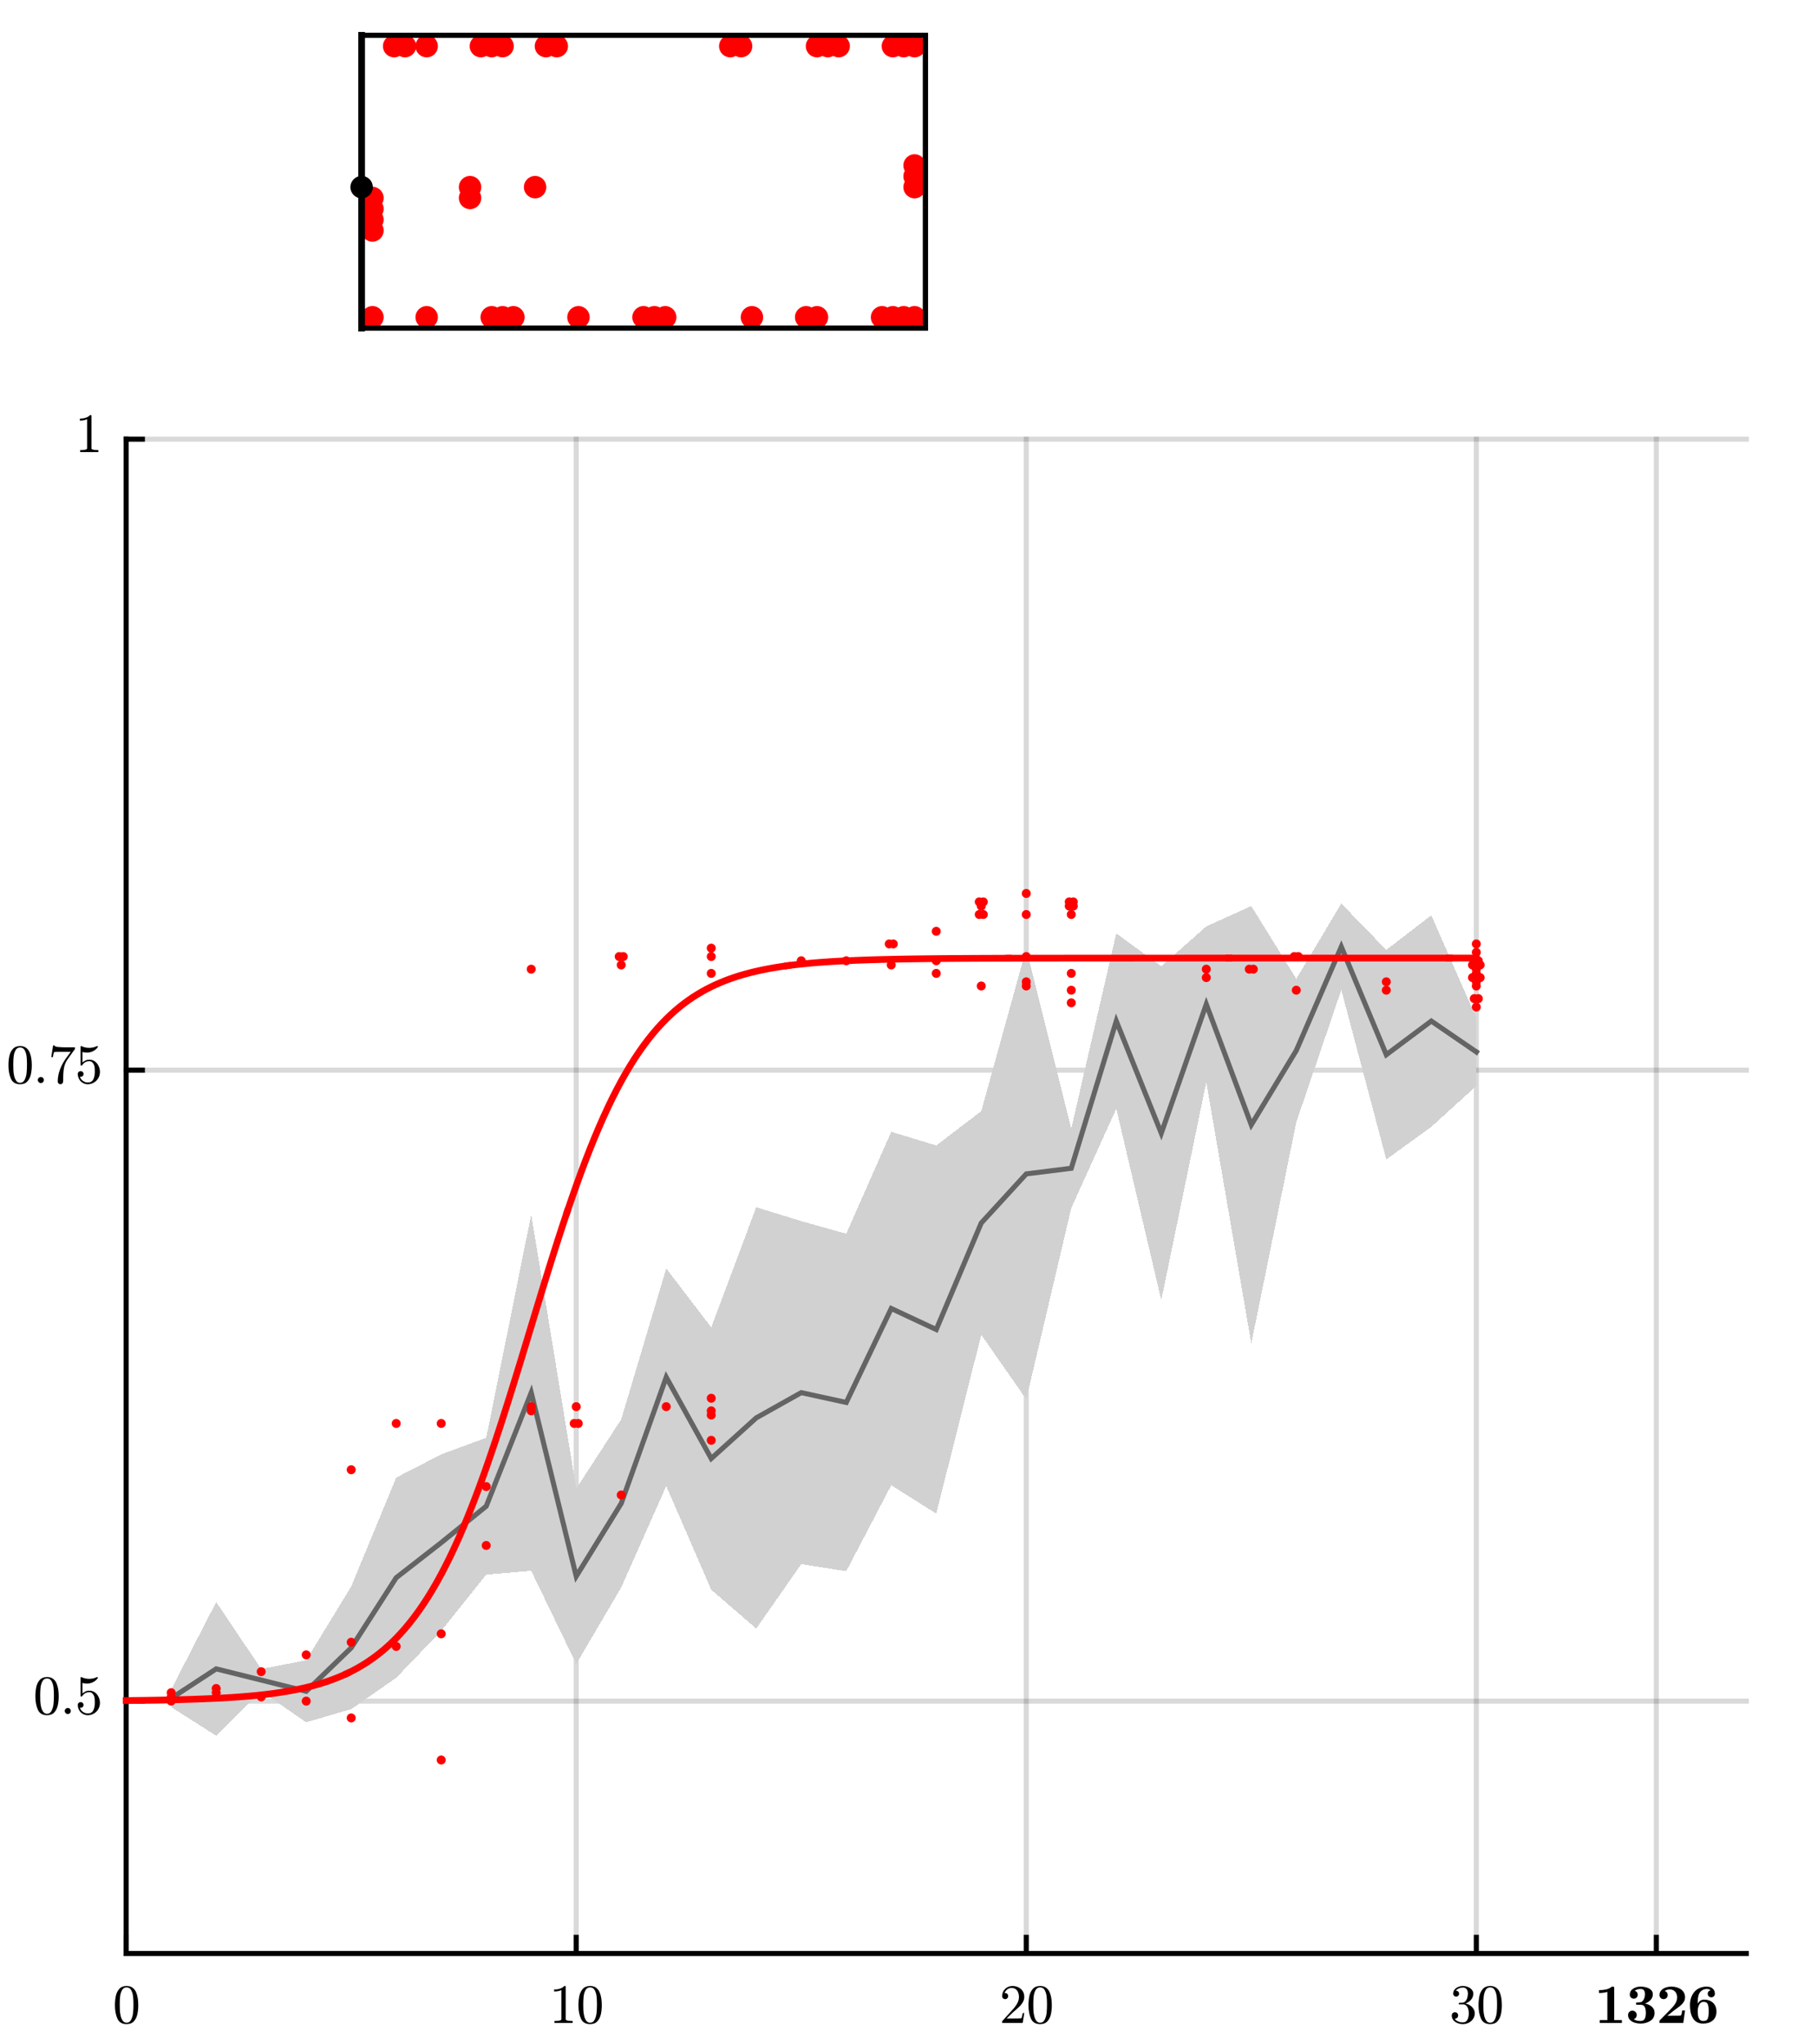 <?xml version="1.0"?>
<!DOCTYPE svg PUBLIC '-//W3C//DTD SVG 1.0//EN'
          'http://www.w3.org/TR/2001/REC-SVG-20010904/DTD/svg10.dtd'>
<svg xmlns:xlink="http://www.w3.org/1999/xlink" style="fill-opacity:1; color-rendering:auto; color-interpolation:auto; stroke:black; text-rendering:auto; stroke-linecap:square; stroke-miterlimit:10; stroke-opacity:1; shape-rendering:auto; fill:black; stroke-dasharray:none; font-weight:normal; stroke-width:1; font-family:'Dialog'; font-style:normal; stroke-linejoin:miter; font-size:12px; stroke-dashoffset:0; image-rendering:auto;" width="360" height="405" xmlns="http://www.w3.org/2000/svg"
><rect width="100%" height="100%" fill="#333333" stroke="none"/><!--Generated by the Batik Graphics2D SVG Generator--><defs id="genericDefs"
  /><g
  ><defs id="defs1"
    ><clipPath clipPathUnits="userSpaceOnUse" id="clipPath1"
      ><path d="M0 0 L360 0 L360 405 L0 405 L0 0 Z"
      /></clipPath
    ></defs
    ><g style="fill:white; stroke:white;"
    ><rect x="0" y="0" width="360" style="clip-path:url(#clipPath1); stroke:none;" height="405"
    /></g
    ><g style="fill:white; text-rendering:optimizeSpeed; color-rendering:optimizeSpeed; image-rendering:optimizeSpeed; shape-rendering:crispEdges; color-interpolation:sRGB; stroke:white;"
    ><rect x="0" width="360" height="405" y="0" style="stroke:none;"
      /><path style="stroke:none;" d="M25 387 L346 387 L346 87 L25 87 Z"
    /></g
    ><g style="fill-opacity:0.149; fill:rgb(0,0,0); text-rendering:geometricPrecision; color-rendering:optimizeQuality; image-rendering:optimizeQuality; color-interpolation:linearRGB; stroke:rgb(0,0,0); stroke-opacity:0.149;"
    ><line y2="87" style="fill:none;" x1="25" x2="25" y1="387"
      /><line y2="87" style="fill:none;" x1="114.167" x2="114.167" y1="387"
      /><line y2="87" style="fill:none;" x1="203.333" x2="203.333" y1="387"
      /><line y2="87" style="fill:none;" x1="292.5" x2="292.5" y1="387"
      /><line y2="87" style="fill:none;" x1="328.167" x2="328.167" y1="387"
      /><line y2="337" style="fill:none;" x1="346" x2="25" y1="337"
      /><line y2="212" style="fill:none;" x1="346" x2="25" y1="212"
      /><line y2="87" style="fill:none;" x1="346" x2="25" y1="87"
    /></g
    ><g style="text-rendering:geometricPrecision; color-interpolation:linearRGB; color-rendering:optimizeQuality; image-rendering:optimizeQuality;"
    ><line y2="387" style="fill:none;" x1="25" x2="346" y1="387"
      /><line y2="383.79" style="fill:none;" x1="25" x2="25" y1="387"
      /><line y2="383.79" style="fill:none;" x1="114.167" x2="114.167" y1="387"
      /><line y2="383.79" style="fill:none;" x1="203.333" x2="203.333" y1="387"
      /><line y2="383.79" style="fill:none;" x1="292.5" x2="292.5" y1="387"
      /><line y2="383.79" style="fill:none;" x1="328.167" x2="328.167" y1="387"
    /></g
    ><g transform="translate(25,391.8)" style="font-size:11px; text-rendering:geometricPrecision; color-rendering:optimizeQuality; image-rendering:optimizeQuality; font-family:'mwa_cmr10'; color-interpolation:linearRGB;"
    ><path style="stroke:none;" d="M0.083 9.194 Q-1.26 9.194 -1.745 8.085 Q-2.229 6.976 -2.229 5.46 Q-2.229 4.491 -2.057 3.647 Q-1.885 2.804 -1.37 2.218 Q-0.854 1.632 0.083 1.632 Q0.802 1.632 1.271 1.983 Q1.74 2.335 1.974 2.897 Q2.208 3.46 2.302 4.101 Q2.396 4.741 2.396 5.46 Q2.396 6.397 2.216 7.226 Q2.037 8.054 1.529 8.624 Q1.021 9.194 0.083 9.194 ZM0.083 8.913 Q0.693 8.913 0.997 8.288 Q1.302 7.663 1.372 6.897 Q1.443 6.132 1.443 5.272 Q1.443 4.444 1.372 3.749 Q1.302 3.054 1.005 2.483 Q0.708 1.913 0.083 1.913 Q-0.542 1.913 -0.839 2.483 Q-1.135 3.054 -1.206 3.749 Q-1.276 4.444 -1.276 5.272 Q-1.276 5.882 -1.253 6.429 Q-1.229 6.976 -1.096 7.554 Q-0.964 8.132 -0.674 8.523 Q-0.385 8.913 0.083 8.913 Z"
    /></g
    ><g transform="translate(114.167,391.8)" style="font-size:11px; text-rendering:geometricPrecision; color-rendering:optimizeQuality; image-rendering:optimizeQuality; font-family:'mwa_cmr10'; color-interpolation:linearRGB;"
    ><path style="stroke:none;" d="M-4.318 8.96 L-4.318 8.569 Q-2.943 8.569 -2.943 8.226 L-2.943 2.444 Q-3.505 2.726 -4.38 2.726 L-4.38 2.335 Q-3.037 2.335 -2.349 1.632 L-2.193 1.632 Q-2.146 1.632 -2.115 1.663 Q-2.083 1.694 -2.083 1.726 L-2.083 8.226 Q-2.083 8.569 -0.708 8.569 L-0.708 8.96 L-4.318 8.96 Z"
      /><path style="stroke:none;" d="M2.75 9.194 Q1.406 9.194 0.922 8.085 Q0.438 6.976 0.438 5.46 Q0.438 4.491 0.609 3.647 Q0.781 2.804 1.297 2.218 Q1.812 1.632 2.75 1.632 Q3.469 1.632 3.938 1.983 Q4.406 2.335 4.641 2.897 Q4.875 3.46 4.969 4.101 Q5.062 4.741 5.062 5.46 Q5.062 6.397 4.883 7.226 Q4.703 8.054 4.195 8.624 Q3.688 9.194 2.75 9.194 ZM2.75 8.913 Q3.359 8.913 3.664 8.288 Q3.969 7.663 4.039 6.897 Q4.109 6.132 4.109 5.272 Q4.109 4.444 4.039 3.749 Q3.969 3.054 3.672 2.483 Q3.375 1.913 2.75 1.913 Q2.125 1.913 1.828 2.483 Q1.531 3.054 1.461 3.749 Q1.391 4.444 1.391 5.272 Q1.391 5.882 1.414 6.429 Q1.438 6.976 1.57 7.554 Q1.703 8.132 1.992 8.523 Q2.281 8.913 2.75 8.913 Z"
    /></g
    ><g transform="translate(203.333,391.8)" style="font-size:11px; text-rendering:geometricPrecision; color-rendering:optimizeQuality; image-rendering:optimizeQuality; font-family:'mwa_cmr10'; color-interpolation:linearRGB;"
    ><path style="stroke:none;" d="M-4.787 8.96 L-4.787 8.663 Q-4.787 8.632 -4.771 8.601 L-3.052 6.71 Q-2.662 6.288 -2.427 6.007 Q-2.193 5.726 -1.95 5.358 Q-1.708 4.991 -1.575 4.601 Q-1.443 4.21 -1.443 3.788 Q-1.443 3.335 -1.607 2.921 Q-1.771 2.507 -2.099 2.265 Q-2.427 2.022 -2.896 2.022 Q-3.38 2.022 -3.763 2.312 Q-4.146 2.601 -4.302 3.054 Q-4.255 3.038 -4.177 3.038 Q-3.927 3.038 -3.755 3.202 Q-3.583 3.366 -3.583 3.632 Q-3.583 3.882 -3.755 4.061 Q-3.927 4.241 -4.177 4.241 Q-4.443 4.241 -4.615 4.061 Q-4.787 3.882 -4.787 3.632 Q-4.787 3.226 -4.63 2.858 Q-4.474 2.491 -4.185 2.21 Q-3.896 1.929 -3.521 1.78 Q-3.146 1.632 -2.74 1.632 Q-2.115 1.632 -1.568 1.897 Q-1.021 2.163 -0.708 2.647 Q-0.396 3.132 -0.396 3.788 Q-0.396 4.272 -0.607 4.702 Q-0.818 5.132 -1.138 5.483 Q-1.458 5.835 -1.974 6.28 Q-2.49 6.726 -2.646 6.866 L-3.896 8.069 L-2.833 8.069 Q-2.052 8.069 -1.529 8.054 Q-1.005 8.038 -0.974 8.007 Q-0.849 7.882 -0.708 7.007 L-0.396 7.007 L-0.708 8.96 L-4.787 8.96 Z"
      /><path style="stroke:none;" d="M2.75 9.194 Q1.406 9.194 0.922 8.085 Q0.438 6.976 0.438 5.46 Q0.438 4.491 0.609 3.647 Q0.781 2.804 1.297 2.218 Q1.812 1.632 2.75 1.632 Q3.469 1.632 3.938 1.983 Q4.406 2.335 4.641 2.897 Q4.875 3.46 4.969 4.101 Q5.062 4.741 5.062 5.46 Q5.062 6.397 4.883 7.226 Q4.703 8.054 4.195 8.624 Q3.688 9.194 2.75 9.194 ZM2.75 8.913 Q3.359 8.913 3.664 8.288 Q3.969 7.663 4.039 6.897 Q4.109 6.132 4.109 5.272 Q4.109 4.444 4.039 3.749 Q3.969 3.054 3.672 2.483 Q3.375 1.913 2.75 1.913 Q2.125 1.913 1.828 2.483 Q1.531 3.054 1.461 3.749 Q1.391 4.444 1.391 5.272 Q1.391 5.882 1.414 6.429 Q1.438 6.976 1.57 7.554 Q1.703 8.132 1.992 8.523 Q2.281 8.913 2.75 8.913 Z"
    /></g
    ><g transform="translate(292.5,391.8)" style="font-size:11px; text-rendering:geometricPrecision; color-rendering:optimizeQuality; image-rendering:optimizeQuality; font-family:'mwa_cmr10'; color-interpolation:linearRGB;"
    ><path style="stroke:none;" d="M-4.287 8.116 Q-4.021 8.491 -3.591 8.671 Q-3.162 8.851 -2.662 8.851 Q-2.021 8.851 -1.755 8.304 Q-1.49 7.757 -1.49 7.069 Q-1.49 6.757 -1.544 6.444 Q-1.599 6.132 -1.732 5.866 Q-1.865 5.601 -2.099 5.436 Q-2.333 5.272 -2.662 5.272 L-3.396 5.272 Q-3.49 5.272 -3.49 5.179 L-3.49 5.069 Q-3.49 4.991 -3.396 4.991 L-2.787 4.944 Q-2.412 4.944 -2.154 4.655 Q-1.896 4.366 -1.779 3.944 Q-1.661 3.522 -1.661 3.147 Q-1.661 2.632 -1.904 2.288 Q-2.146 1.944 -2.662 1.944 Q-3.083 1.944 -3.458 2.108 Q-3.833 2.272 -4.068 2.585 Q-4.037 2.585 -4.021 2.585 Q-4.005 2.585 -3.99 2.585 Q-3.74 2.585 -3.575 2.757 Q-3.412 2.929 -3.412 3.163 Q-3.412 3.397 -3.575 3.569 Q-3.74 3.741 -3.99 3.741 Q-4.24 3.741 -4.412 3.569 Q-4.583 3.397 -4.583 3.163 Q-4.583 2.694 -4.294 2.343 Q-4.005 1.991 -3.56 1.812 Q-3.115 1.632 -2.662 1.632 Q-2.318 1.632 -1.95 1.733 Q-1.583 1.835 -1.286 2.022 Q-0.99 2.21 -0.794 2.499 Q-0.599 2.788 -0.599 3.147 Q-0.599 3.616 -0.81 4.007 Q-1.021 4.397 -1.38 4.686 Q-1.74 4.976 -2.162 5.116 Q-1.693 5.194 -1.263 5.468 Q-0.833 5.741 -0.568 6.155 Q-0.302 6.569 -0.302 7.054 Q-0.302 7.663 -0.638 8.155 Q-0.974 8.648 -1.513 8.921 Q-2.052 9.194 -2.662 9.194 Q-3.177 9.194 -3.693 8.999 Q-4.208 8.804 -4.537 8.413 Q-4.865 8.023 -4.865 7.476 Q-4.865 7.21 -4.685 7.022 Q-4.505 6.835 -4.24 6.835 Q-4.052 6.835 -3.904 6.921 Q-3.755 7.007 -3.677 7.155 Q-3.599 7.304 -3.599 7.476 Q-3.599 7.741 -3.787 7.929 Q-3.974 8.116 -4.24 8.116 L-4.287 8.116 Z"
      /><path style="stroke:none;" d="M2.75 9.194 Q1.406 9.194 0.922 8.085 Q0.438 6.976 0.438 5.46 Q0.438 4.491 0.609 3.647 Q0.781 2.804 1.297 2.218 Q1.812 1.632 2.75 1.632 Q3.469 1.632 3.938 1.983 Q4.406 2.335 4.641 2.897 Q4.875 3.46 4.969 4.101 Q5.062 4.741 5.062 5.46 Q5.062 6.397 4.883 7.226 Q4.703 8.054 4.195 8.624 Q3.688 9.194 2.75 9.194 ZM2.75 8.913 Q3.359 8.913 3.664 8.288 Q3.969 7.663 4.039 6.897 Q4.109 6.132 4.109 5.272 Q4.109 4.444 4.039 3.749 Q3.969 3.054 3.672 2.483 Q3.375 1.913 2.75 1.913 Q2.125 1.913 1.828 2.483 Q1.531 3.054 1.461 3.749 Q1.391 4.444 1.391 5.272 Q1.391 5.882 1.414 6.429 Q1.438 6.976 1.57 7.554 Q1.703 8.132 1.992 8.523 Q2.281 8.913 2.75 8.913 Z"
    /></g
    ><g transform="translate(328.167,391.8)" style="font-size:11px; text-rendering:geometricPrecision; color-rendering:optimizeQuality; image-rendering:optimizeQuality; font-family:'mwa_cmbx10'; color-interpolation:linearRGB;"
    ><path style="stroke:none;" d="M-11.204 8.96 L-11.204 8.398 L-9.704 8.398 L-9.704 2.804 Q-10.36 3.022 -11.36 3.022 L-11.36 2.46 Q-10.563 2.46 -9.923 2.312 Q-9.282 2.163 -8.798 1.757 L-8.532 1.757 Q-8.376 1.788 -8.345 1.929 L-8.345 8.398 L-6.829 8.398 L-6.829 8.96 L-11.204 8.96 Z"
      /><path style="stroke:none;" d="M-4.493 8.21 Q-3.961 8.569 -3.149 8.569 Q-2.508 8.569 -2.29 8.124 Q-2.071 7.679 -2.071 6.96 Q-2.071 6.241 -2.29 5.796 Q-2.508 5.351 -3.165 5.351 L-3.883 5.351 Q-3.993 5.319 -4.024 5.21 L-4.024 5.038 Q-3.993 4.944 -3.883 4.913 L-3.29 4.866 Q-2.946 4.866 -2.711 4.608 Q-2.477 4.351 -2.36 3.983 Q-2.243 3.616 -2.243 3.288 Q-2.243 2.772 -2.446 2.499 Q-2.649 2.226 -3.149 2.226 Q-3.461 2.226 -3.774 2.319 Q-4.086 2.413 -4.305 2.601 Q-4.024 2.647 -3.852 2.866 Q-3.68 3.085 -3.68 3.366 Q-3.68 3.694 -3.907 3.921 Q-4.133 4.147 -4.461 4.147 Q-4.805 4.147 -5.032 3.921 Q-5.258 3.694 -5.258 3.366 Q-5.258 2.601 -4.602 2.179 Q-3.946 1.757 -3.149 1.757 Q-2.743 1.757 -2.313 1.835 Q-1.883 1.913 -1.524 2.085 Q-1.165 2.257 -0.93 2.554 Q-0.696 2.851 -0.696 3.288 Q-0.696 3.632 -0.821 3.913 Q-0.946 4.194 -1.172 4.436 Q-1.399 4.679 -1.672 4.843 Q-1.946 5.007 -2.258 5.116 Q-1.899 5.179 -1.547 5.327 Q-1.196 5.476 -0.93 5.702 Q-0.665 5.929 -0.508 6.241 Q-0.352 6.554 -0.352 6.96 Q-0.352 8.007 -1.188 8.546 Q-2.024 9.085 -3.149 9.085 Q-3.711 9.085 -4.274 8.913 Q-4.836 8.741 -5.219 8.358 Q-5.602 7.976 -5.602 7.382 Q-5.602 7.022 -5.352 6.772 Q-5.102 6.522 -4.743 6.522 Q-4.493 6.522 -4.297 6.64 Q-4.102 6.757 -3.993 6.952 Q-3.883 7.147 -3.883 7.382 Q-3.883 7.679 -4.047 7.905 Q-4.211 8.132 -4.493 8.21 Z"
      /><path style="stroke:none;" d="M0.625 8.96 L0.625 8.523 Q0.641 8.491 0.672 8.444 L2.75 6.335 Q3.391 5.694 3.758 5.116 Q4.125 4.538 4.125 3.866 Q4.125 3.444 3.945 3.085 Q3.766 2.726 3.438 2.522 Q3.109 2.319 2.672 2.319 Q2.062 2.319 1.656 2.632 Q1.828 2.679 1.969 2.796 Q2.109 2.913 2.18 3.077 Q2.25 3.241 2.25 3.429 Q2.25 3.772 2.016 4.007 Q1.781 4.241 1.438 4.241 Q1.094 4.241 0.859 4.007 Q0.625 3.772 0.625 3.429 Q0.625 2.866 0.992 2.483 Q1.359 2.101 1.891 1.929 Q2.422 1.757 2.984 1.757 Q3.5 1.757 3.969 1.882 Q4.438 2.007 4.828 2.265 Q5.219 2.522 5.453 2.929 Q5.688 3.335 5.688 3.866 Q5.688 4.46 5.344 4.921 Q5 5.382 4.477 5.765 Q3.953 6.147 3.406 6.554 L2.188 7.538 L2.797 7.538 Q3.656 7.538 4.234 7.53 Q4.812 7.522 4.859 7.476 Q5.031 7.288 5.125 6.476 L5.688 6.476 L5.344 8.96 L0.625 8.96 Z"
      /><path style="stroke:none;" d="M9.29 9.085 Q8.524 9.085 8.008 8.78 Q7.493 8.476 7.196 7.936 Q6.899 7.397 6.782 6.757 Q6.665 6.116 6.665 5.397 Q6.665 4.647 6.883 3.983 Q7.102 3.319 7.524 2.819 Q7.946 2.319 8.579 2.038 Q9.211 1.757 9.993 1.757 Q10.43 1.757 10.797 1.921 Q11.165 2.085 11.383 2.405 Q11.602 2.726 11.602 3.179 Q11.602 3.476 11.399 3.679 Q11.196 3.882 10.899 3.882 Q10.602 3.882 10.391 3.679 Q10.18 3.476 10.18 3.179 Q10.18 2.913 10.336 2.726 Q10.493 2.538 10.758 2.476 Q10.477 2.226 9.993 2.226 Q9.555 2.226 9.172 2.437 Q8.79 2.647 8.555 3.022 Q8.43 3.257 8.36 3.483 Q8.29 3.71 8.251 3.999 Q8.211 4.288 8.204 4.53 Q8.196 4.772 8.196 5.132 Q8.415 4.757 8.727 4.546 Q9.04 4.335 9.446 4.335 Q10.18 4.335 10.735 4.616 Q11.29 4.897 11.602 5.429 Q11.915 5.96 11.915 6.694 Q11.915 7.272 11.719 7.726 Q11.524 8.179 11.157 8.483 Q10.79 8.788 10.313 8.937 Q9.836 9.085 9.29 9.085 ZM9.29 8.569 Q10.008 8.569 10.196 8.085 Q10.383 7.601 10.383 6.71 L10.383 6.679 Q10.383 5.788 10.211 5.288 Q10.04 4.788 9.368 4.788 Q8.774 4.788 8.493 5.335 Q8.211 5.882 8.211 6.538 L8.211 6.71 Q8.211 7.054 8.243 7.351 Q8.274 7.647 8.383 7.936 Q8.493 8.226 8.711 8.398 Q8.93 8.569 9.29 8.569 Z"
    /></g
    ><g style="text-rendering:geometricPrecision; color-interpolation:linearRGB; color-rendering:optimizeQuality; image-rendering:optimizeQuality;"
    ><line y2="87" style="fill:none;" x1="25" x2="25" y1="387"
      /><line y2="337" style="fill:none;" x1="25" x2="28.21" y1="337"
      /><line y2="212" style="fill:none;" x1="25" x2="28.21" y1="212"
      /><line y2="87" style="fill:none;" x1="25" x2="28.21" y1="87"
    /></g
    ><g transform="translate(20.2,337)" style="font-size:11px; text-rendering:geometricPrecision; color-rendering:optimizeQuality; image-rendering:optimizeQuality; font-family:'mwa_cmr10'; color-interpolation:linearRGB;"
    ><path style="stroke:none;" d="M-10.88 2.794 Q-12.223 2.794 -12.708 1.685 Q-13.192 0.576 -13.192 -0.94 Q-13.192 -1.909 -13.02 -2.752 Q-12.848 -3.596 -12.333 -4.182 Q-11.817 -4.768 -10.88 -4.768 Q-10.161 -4.768 -9.692 -4.417 Q-9.223 -4.065 -8.989 -3.502 Q-8.755 -2.94 -8.661 -2.299 Q-8.567 -1.659 -8.567 -0.94 Q-8.567 -0.003 -8.747 0.826 Q-8.927 1.654 -9.434 2.224 Q-9.942 2.794 -10.88 2.794 ZM-10.88 2.513 Q-10.27 2.513 -9.966 1.888 Q-9.661 1.263 -9.591 0.497 Q-9.52 -0.268 -9.52 -1.127 Q-9.52 -1.956 -9.591 -2.651 Q-9.661 -3.346 -9.958 -3.917 Q-10.255 -4.487 -10.88 -4.487 Q-11.505 -4.487 -11.802 -3.917 Q-12.098 -3.346 -12.169 -2.651 Q-12.239 -1.956 -12.239 -1.127 Q-12.239 -0.518 -12.216 0.029 Q-12.192 0.576 -12.059 1.154 Q-11.927 1.732 -11.637 2.123 Q-11.348 2.513 -10.88 2.513 Z"
    /></g
    ><g transform="translate(20.2,337)" style="font-size:11px; text-rendering:geometricPrecision; color-rendering:optimizeQuality; image-rendering:optimizeQuality; font-family:'mwa_cmr10'; color-interpolation:linearRGB;"
    ><path style="stroke:none;" d="M-7.374 1.951 Q-7.374 1.701 -7.187 1.529 Q-6.999 1.357 -6.765 1.357 Q-6.609 1.357 -6.468 1.435 Q-6.328 1.513 -6.249 1.661 Q-6.171 1.81 -6.171 1.951 Q-6.171 2.201 -6.343 2.38 Q-6.515 2.56 -6.765 2.56 Q-6.999 2.56 -7.187 2.38 Q-7.374 2.201 -7.374 1.951 Z"
      /><path style="stroke:none;" d="M-4.38 1.31 Q-4.271 1.638 -4.037 1.896 Q-3.802 2.154 -3.482 2.302 Q-3.162 2.451 -2.818 2.451 Q-2.021 2.451 -1.716 1.833 Q-1.411 1.216 -1.411 0.341 Q-1.411 -0.049 -1.427 -0.307 Q-1.443 -0.565 -1.505 -0.815 Q-1.599 -1.19 -1.857 -1.479 Q-2.115 -1.768 -2.49 -1.768 Q-2.865 -1.768 -3.13 -1.659 Q-3.396 -1.549 -3.56 -1.401 Q-3.724 -1.252 -3.849 -1.081 Q-3.974 -0.909 -4.005 -0.909 L-4.13 -0.909 Q-4.162 -0.909 -4.2 -0.94 Q-4.24 -0.971 -4.24 -1.002 L-4.24 -4.674 Q-4.24 -4.706 -4.208 -4.737 Q-4.177 -4.768 -4.13 -4.768 L-4.099 -4.768 Q-3.365 -4.409 -2.537 -4.409 Q-1.708 -4.409 -0.958 -4.768 L-0.927 -4.768 Q-0.88 -4.768 -0.849 -4.737 Q-0.818 -4.706 -0.818 -4.674 L-0.818 -4.581 Q-0.818 -4.518 -0.849 -4.518 Q-1.224 -4.018 -1.786 -3.745 Q-2.349 -3.471 -2.958 -3.471 Q-3.396 -3.471 -3.865 -3.596 L-3.865 -1.518 Q-3.49 -1.799 -3.208 -1.932 Q-2.927 -2.065 -2.474 -2.065 Q-1.865 -2.065 -1.388 -1.714 Q-0.911 -1.362 -0.654 -0.799 Q-0.396 -0.237 -0.396 0.341 Q-0.396 1.013 -0.716 1.576 Q-1.036 2.138 -1.599 2.466 Q-2.162 2.794 -2.818 2.794 Q-3.349 2.794 -3.81 2.521 Q-4.271 2.248 -4.529 1.771 Q-4.787 1.294 -4.787 0.763 Q-4.787 0.513 -4.622 0.357 Q-4.458 0.201 -4.224 0.201 Q-3.974 0.201 -3.81 0.365 Q-3.646 0.529 -3.646 0.763 Q-3.646 0.998 -3.81 1.161 Q-3.974 1.326 -4.224 1.326 Q-4.255 1.326 -4.302 1.318 Q-4.349 1.31 -4.38 1.31 Z"
    /></g
    ><g transform="translate(20.2,212)" style="font-size:11px; text-rendering:geometricPrecision; color-rendering:optimizeQuality; image-rendering:optimizeQuality; font-family:'mwa_cmr10'; color-interpolation:linearRGB;"
    ><path style="stroke:none;" d="M-16.213 2.794 Q-17.557 2.794 -18.041 1.685 Q-18.526 0.576 -18.526 -0.94 Q-18.526 -1.909 -18.354 -2.752 Q-18.182 -3.596 -17.666 -4.182 Q-17.151 -4.768 -16.213 -4.768 Q-15.494 -4.768 -15.025 -4.417 Q-14.557 -4.065 -14.322 -3.502 Q-14.088 -2.94 -13.994 -2.299 Q-13.9 -1.659 -13.9 -0.94 Q-13.9 -0.003 -14.08 0.826 Q-14.26 1.654 -14.768 2.224 Q-15.275 2.794 -16.213 2.794 ZM-16.213 2.513 Q-15.604 2.513 -15.299 1.888 Q-14.994 1.263 -14.924 0.497 Q-14.854 -0.268 -14.854 -1.127 Q-14.854 -1.956 -14.924 -2.651 Q-14.994 -3.346 -15.291 -3.917 Q-15.588 -4.487 -16.213 -4.487 Q-16.838 -4.487 -17.135 -3.917 Q-17.432 -3.346 -17.502 -2.651 Q-17.572 -1.956 -17.572 -1.127 Q-17.572 -0.518 -17.549 0.029 Q-17.526 0.576 -17.393 1.154 Q-17.26 1.732 -16.971 2.123 Q-16.682 2.513 -16.213 2.513 Z"
      /><path style="stroke:none;" d="M-12.708 1.951 Q-12.708 1.701 -12.52 1.529 Q-12.333 1.357 -12.098 1.357 Q-11.942 1.357 -11.802 1.435 Q-11.661 1.513 -11.583 1.661 Q-11.505 1.81 -11.505 1.951 Q-11.505 2.201 -11.677 2.38 Q-11.848 2.56 -12.098 2.56 Q-12.333 2.56 -12.52 2.38 Q-12.708 2.201 -12.708 1.951 Z"
      /><path style="stroke:none;" d="M-8.76 2.279 Q-8.76 1.669 -8.651 1.083 Q-8.542 0.497 -8.331 -0.081 Q-8.12 -0.659 -7.831 -1.206 Q-7.542 -1.752 -7.198 -2.237 L-6.182 -3.627 L-7.448 -3.627 Q-9.401 -3.627 -9.464 -3.581 Q-9.604 -3.409 -9.729 -2.565 L-10.042 -2.565 L-9.682 -4.878 L-9.37 -4.878 L-9.37 -4.846 Q-9.37 -4.643 -8.698 -4.581 Q-8.026 -4.518 -7.385 -4.518 L-5.339 -4.518 L-5.339 -4.237 Q-5.339 -4.237 -5.339 -4.229 Q-5.339 -4.221 -5.339 -4.206 L-6.854 -2.081 Q-7.417 -1.252 -7.557 -0.245 Q-7.698 0.763 -7.698 2.279 Q-7.698 2.498 -7.854 2.646 Q-8.01 2.794 -8.229 2.794 Q-8.448 2.794 -8.604 2.646 Q-8.76 2.498 -8.76 2.279 Z"
      /><path style="stroke:none;" d="M-4.38 1.31 Q-4.271 1.638 -4.037 1.896 Q-3.802 2.154 -3.482 2.302 Q-3.162 2.451 -2.818 2.451 Q-2.021 2.451 -1.716 1.833 Q-1.411 1.216 -1.411 0.341 Q-1.411 -0.049 -1.427 -0.307 Q-1.443 -0.565 -1.505 -0.815 Q-1.599 -1.19 -1.857 -1.479 Q-2.115 -1.768 -2.49 -1.768 Q-2.865 -1.768 -3.13 -1.659 Q-3.396 -1.549 -3.56 -1.401 Q-3.724 -1.252 -3.849 -1.081 Q-3.974 -0.909 -4.005 -0.909 L-4.13 -0.909 Q-4.162 -0.909 -4.2 -0.94 Q-4.24 -0.971 -4.24 -1.002 L-4.24 -4.674 Q-4.24 -4.706 -4.208 -4.737 Q-4.177 -4.768 -4.13 -4.768 L-4.099 -4.768 Q-3.365 -4.409 -2.537 -4.409 Q-1.708 -4.409 -0.958 -4.768 L-0.927 -4.768 Q-0.88 -4.768 -0.849 -4.737 Q-0.818 -4.706 -0.818 -4.674 L-0.818 -4.581 Q-0.818 -4.518 -0.849 -4.518 Q-1.224 -4.018 -1.786 -3.745 Q-2.349 -3.471 -2.958 -3.471 Q-3.396 -3.471 -3.865 -3.596 L-3.865 -1.518 Q-3.49 -1.799 -3.208 -1.932 Q-2.927 -2.065 -2.474 -2.065 Q-1.865 -2.065 -1.388 -1.714 Q-0.911 -1.362 -0.654 -0.799 Q-0.396 -0.237 -0.396 0.341 Q-0.396 1.013 -0.716 1.576 Q-1.036 2.138 -1.599 2.466 Q-2.162 2.794 -2.818 2.794 Q-3.349 2.794 -3.81 2.521 Q-4.271 2.248 -4.529 1.771 Q-4.787 1.294 -4.787 0.763 Q-4.787 0.513 -4.622 0.357 Q-4.458 0.201 -4.224 0.201 Q-3.974 0.201 -3.81 0.365 Q-3.646 0.529 -3.646 0.763 Q-3.646 0.998 -3.81 1.161 Q-3.974 1.326 -4.224 1.326 Q-4.255 1.326 -4.302 1.318 Q-4.349 1.31 -4.38 1.31 Z"
    /></g
    ><g transform="translate(20.2,87)" style="font-size:11px; text-rendering:geometricPrecision; color-rendering:optimizeQuality; image-rendering:optimizeQuality; font-family:'mwa_cmr10'; color-interpolation:linearRGB;"
    ><path style="stroke:none;" d="M-4.318 2.56 L-4.318 2.169 Q-2.943 2.169 -2.943 1.826 L-2.943 -3.956 Q-3.505 -3.674 -4.38 -3.674 L-4.38 -4.065 Q-3.037 -4.065 -2.349 -4.768 L-2.193 -4.768 Q-2.146 -4.768 -2.115 -4.737 Q-2.083 -4.706 -2.083 -4.674 L-2.083 1.826 Q-2.083 2.169 -0.708 2.169 L-0.708 2.56 L-4.318 2.56 Z"
    /></g
    ><g style="fill:rgb(100,100,100); text-rendering:geometricPrecision; color-interpolation:linearRGB; color-rendering:optimizeQuality; image-rendering:optimizeQuality; stroke:rgb(100,100,100);"
    ><path d="M33.917 336.445 L42.833 330.611 L51.75 332.833 L60.667 335.055 L69.583 326.444 L78.5 312.556 L87.417 305.611 L96.333 298.389 L105.25 275.889 L114.167 312.278 L123.083 297.833 L132 272.833 L140.917 288.944 L149.833 280.889 L158.75 275.889 L167.667 277.833 L176.583 259.222 L185.5 263.389 L194.417 242.278 L203.333 232.556 L212.25 231.444 L221.167 202.278 L230.083 224.5 L239 198.944 L247.917 222.833 L256.833 208.111 L265.75 187.556 L274.667 208.945 L283.583 202.278 L292.5 208.389" style="fill:none; fill-rule:evenodd;"
    /></g
    ><g style="fill:rgb(209,209,209); text-rendering:optimizeSpeed; color-rendering:optimizeSpeed; image-rendering:optimizeSpeed; shape-rendering:crispEdges; color-interpolation:sRGB; stroke:rgb(209,209,209);"
    ><path style="stroke:none;" d="M51.75 335.038 L51.75 330.628 L42.833 343.849 Z"
      /><path style="stroke:none;" d="M140.917 262.959 L140.917 314.93 L149.833 322.625 Z"
      /><path style="stroke:none;" d="M167.667 244.406 L167.667 311.26 L176.583 294.235 Z"
      /><path style="stroke:none;" d="M203.333 187.909 L212.25 239.321 L212.25 223.568 Z"
      /><path style="stroke:none;" d="M230.083 191.428 L230.083 257.572 L239 214.363 Z"
      /><path style="stroke:none;" d="M239 183.526 L239 214.363 L247.917 179.5 Z"
      /><path style="stroke:none;" d="M256.833 193.912 L265.75 196.108 L265.75 179.003 Z"
      /><path style="stroke:none;" d="M256.833 222.31 L247.917 179.5 L247.917 266.167 Z"
      /><path style="stroke:none;" d="M212.25 223.568 L212.25 239.321 L221.167 219.645 Z"
      /><path style="stroke:none;" d="M221.167 184.911 L212.25 223.568 L221.167 219.645 Z"
      /><path style="stroke:none;" d="M265.75 179.003 L265.75 196.108 L274.667 188.189 Z"
      /><path style="stroke:none;" d="M33.917 334.71 L33.917 338.179 L42.833 343.849 Z"
      /><path style="stroke:none;" d="M42.833 317.374 L33.917 334.71 L42.833 343.849 Z"
      /><path style="stroke:none;" d="M69.583 314.301 L78.5 332.387 L78.5 292.724 Z"
      /><path style="stroke:none;" d="M51.75 330.628 L42.833 317.374 L42.833 343.849 Z"
      /><path style="stroke:none;" d="M87.417 323.098 L78.5 292.724 L78.5 332.387 Z"
      /><path style="stroke:none;" d="M96.333 311.938 L87.417 288.124 L87.417 323.098 Z"
      /><path style="stroke:none;" d="M114.167 294.911 L123.083 314.479 L123.083 281.188 Z"
      /><path style="stroke:none;" d="M140.917 262.959 L149.833 322.625 L149.833 239.153 Z"
      /><path style="stroke:none;" d="M60.667 341.198 L60.667 328.913 L51.75 335.038 Z"
      /><path style="stroke:none;" d="M60.667 341.198 L69.583 338.587 L60.667 328.913 Z"
      /><path style="stroke:none;" d="M51.75 335.038 L60.667 328.913 L51.75 330.628 Z"
      /><path style="stroke:none;" d="M69.583 338.587 L78.5 332.387 L69.583 314.301 Z"
      /><path style="stroke:none;" d="M60.667 328.913 L69.583 338.587 L69.583 314.301 Z"
      /><path style="stroke:none;" d="M96.333 284.84 L87.417 288.124 L96.333 311.938 Z"
      /><path style="stroke:none;" d="M87.417 288.124 L78.5 292.724 L87.417 323.098 Z"
      /><path style="stroke:none;" d="M96.333 311.938 L105.25 311.188 L96.333 284.84 Z"
      /><path style="stroke:none;" d="M132 294.387 L140.917 314.93 L140.917 262.959 Z"
      /><path style="stroke:none;" d="M123.083 281.188 L123.083 314.479 L132 294.387 Z"
      /><path style="stroke:none;" d="M132 294.387 L140.917 262.959 L132 251.279 Z"
      /><path style="stroke:none;" d="M114.167 294.911 L105.25 311.188 L114.167 329.645 Z"
      /><path style="stroke:none;" d="M105.25 240.589 L96.333 284.84 L105.25 311.188 Z"
      /><path style="stroke:none;" d="M105.25 311.188 L114.167 294.911 L105.25 240.589 Z"
      /><path style="stroke:none;" d="M114.167 329.645 L123.083 314.479 L114.167 294.911 Z"
      /><path style="stroke:none;" d="M123.083 281.188 L132 294.387 L132 251.279 Z"
      /><path style="stroke:none;" d="M203.333 277.202 L194.417 220.13 L194.417 264.425 Z"
      /><path style="stroke:none;" d="M185.5 226.928 L185.5 299.85 L194.417 264.425 Z"
      /><path style="stroke:none;" d="M221.167 184.911 L221.167 219.645 L230.083 191.428 Z"
      /><path style="stroke:none;" d="M239 214.363 L247.917 266.167 L247.917 179.5 Z"
      /><path style="stroke:none;" d="M274.667 188.189 L274.667 229.7 L283.583 223.233 Z"
      /><path style="stroke:none;" d="M230.083 191.428 L239 214.363 L239 183.526 Z"
      /><path style="stroke:none;" d="M230.083 191.428 L221.167 219.645 L230.083 257.572 Z"
      /><path style="stroke:none;" d="M256.833 193.912 L256.833 222.31 L265.75 196.108 Z"
      /><path style="stroke:none;" d="M256.833 193.912 L247.917 179.5 L256.833 222.31 Z"
      /><path style="stroke:none;" d="M283.583 181.323 L283.583 223.233 L292.5 201.653 Z"
      /><path style="stroke:none;" d="M176.583 224.209 L176.583 294.235 L185.5 226.928 Z"
      /><path style="stroke:none;" d="M283.583 181.323 L274.667 188.189 L283.583 223.233 Z"
      /><path style="stroke:none;" d="M274.667 188.189 L265.75 196.108 L274.667 229.7 Z"
      /><path style="stroke:none;" d="M292.5 201.653 L283.583 223.233 L292.5 215.125 Z"
      /><path style="stroke:none;" d="M149.833 322.625 L158.75 309.865 L149.833 239.153 Z"
      /><path style="stroke:none;" d="M158.75 309.865 L167.667 311.26 L167.667 244.406 Z"
      /><path style="stroke:none;" d="M158.75 241.912 L149.833 239.153 L158.75 309.865 Z"
      /><path style="stroke:none;" d="M158.75 241.912 L158.75 309.865 L167.667 244.406 Z"
      /><path style="stroke:none;" d="M176.583 294.235 L176.583 224.209 L167.667 244.406 Z"
      /><path style="stroke:none;" d="M185.5 299.85 L185.5 226.928 L176.583 294.235 Z"
      /><path style="stroke:none;" d="M203.333 187.909 L194.417 220.13 L203.333 277.202 Z"
      /><path style="stroke:none;" d="M194.417 220.13 L185.5 226.928 L194.417 264.425 Z"
      /><path style="stroke:none;" d="M203.333 187.909 L203.333 277.202 L212.25 239.321 Z"
    /></g
    ><g style="fill:rgb(100,100,100); text-rendering:geometricPrecision; color-interpolation:linearRGB; color-rendering:optimizeQuality; image-rendering:optimizeQuality; stroke:rgb(100,100,100);"
    ><path d="M33.917 336.445 L42.833 330.611 L51.75 332.833 L60.667 335.055 L69.583 326.444 L78.5 312.556 L87.417 305.611 L96.333 298.389 L105.25 275.889 L114.167 312.278 L123.083 297.833 L132 272.833 L140.917 288.944 L149.833 280.889 L158.75 275.889 L167.667 277.833 L176.583 259.222 L185.5 263.389 L194.417 242.278 L203.333 232.556 L212.25 231.444 L221.167 202.278 L230.083 224.5 L239 198.944 L247.917 222.833 L256.833 208.111 L265.75 187.556 L274.667 208.945 L283.583 202.278 L292.5 208.389" style="fill:none; fill-rule:evenodd;"
      /><circle transform="translate(33.917,336.167)" style="fill:red; stroke:none;" r="0.889" cx="0" cy="0"
    /></g
    ><g transform="translate(33.917,335.333)" style="fill:red; text-rendering:geometricPrecision; color-rendering:optimizeQuality; image-rendering:optimizeQuality; color-interpolation:linearRGB; stroke:red;"
    ><circle r="0.889" style="stroke:none;" cx="0" cy="0"
    /></g
    ><g transform="translate(33.917,337)" style="fill:red; text-rendering:geometricPrecision; color-rendering:optimizeQuality; image-rendering:optimizeQuality; color-interpolation:linearRGB; stroke:red;"
    ><circle r="0.889" style="stroke:none;" cx="0" cy="0"
    /></g
    ><g transform="translate(42.833,335.333)" style="fill:red; text-rendering:geometricPrecision; color-rendering:optimizeQuality; image-rendering:optimizeQuality; color-interpolation:linearRGB; stroke:red;"
    ><circle r="0.889" style="stroke:none;" cx="0" cy="0"
    /></g
    ><g transform="translate(42.833,334.5)" style="fill:red; text-rendering:geometricPrecision; color-rendering:optimizeQuality; image-rendering:optimizeQuality; color-interpolation:linearRGB; stroke:red;"
    ><circle r="0.889" style="stroke:none;" cx="0" cy="0"
    /></g
    ><g transform="translate(51.75,331.167)" style="fill:red; text-rendering:geometricPrecision; color-rendering:optimizeQuality; image-rendering:optimizeQuality; color-interpolation:linearRGB; stroke:red;"
    ><circle r="0.889" style="stroke:none;" cx="0" cy="0"
    /></g
    ><g transform="translate(51.75,336.167)" style="fill:red; text-rendering:geometricPrecision; color-rendering:optimizeQuality; image-rendering:optimizeQuality; color-interpolation:linearRGB; stroke:red;"
    ><circle r="0.889" style="stroke:none;" cx="0" cy="0"
    /></g
    ><g transform="translate(60.667,327.833)" style="fill:red; text-rendering:geometricPrecision; color-rendering:optimizeQuality; image-rendering:optimizeQuality; color-interpolation:linearRGB; stroke:red;"
    ><circle r="0.889" style="stroke:none;" cx="0" cy="0"
    /></g
    ><g transform="translate(60.667,337)" style="fill:red; text-rendering:geometricPrecision; color-rendering:optimizeQuality; image-rendering:optimizeQuality; color-interpolation:linearRGB; stroke:red;"
    ><circle r="0.889" style="stroke:none;" cx="0" cy="0"
    /></g
    ><g transform="translate(69.583,291.167)" style="fill:red; text-rendering:geometricPrecision; color-rendering:optimizeQuality; image-rendering:optimizeQuality; color-interpolation:linearRGB; stroke:red;"
    ><circle r="0.889" style="stroke:none;" cx="0" cy="0"
    /></g
    ><g transform="translate(69.583,340.333)" style="fill:red; text-rendering:geometricPrecision; color-rendering:optimizeQuality; image-rendering:optimizeQuality; color-interpolation:linearRGB; stroke:red;"
    ><circle r="0.889" style="stroke:none;" cx="0" cy="0"
    /></g
    ><g transform="translate(69.583,325.333)" style="fill:red; text-rendering:geometricPrecision; color-rendering:optimizeQuality; image-rendering:optimizeQuality; color-interpolation:linearRGB; stroke:red;"
    ><circle r="0.889" style="stroke:none;" cx="0" cy="0"
    /></g
    ><g transform="translate(78.5,326.167)" style="fill:red; text-rendering:geometricPrecision; color-rendering:optimizeQuality; image-rendering:optimizeQuality; color-interpolation:linearRGB; stroke:red;"
    ><circle r="0.889" style="stroke:none;" cx="0" cy="0"
    /></g
    ><g transform="translate(78.5,282)" style="fill:red; text-rendering:geometricPrecision; color-rendering:optimizeQuality; image-rendering:optimizeQuality; color-interpolation:linearRGB; stroke:red;"
    ><circle r="0.889" style="stroke:none;" cx="0" cy="0"
    /></g
    ><g transform="translate(87.417,348.667)" style="fill:red; text-rendering:geometricPrecision; color-rendering:optimizeQuality; image-rendering:optimizeQuality; color-interpolation:linearRGB; stroke:red;"
    ><circle r="0.889" style="stroke:none;" cx="0" cy="0"
    /></g
    ><g transform="translate(87.417,323.667)" style="fill:red; text-rendering:geometricPrecision; color-rendering:optimizeQuality; image-rendering:optimizeQuality; color-interpolation:linearRGB; stroke:red;"
    ><circle r="0.889" style="stroke:none;" cx="0" cy="0"
    /></g
    ><g transform="translate(87.417,282)" style="fill:red; text-rendering:geometricPrecision; color-rendering:optimizeQuality; image-rendering:optimizeQuality; color-interpolation:linearRGB; stroke:red;"
    ><circle r="0.889" style="stroke:none;" cx="0" cy="0"
    /></g
    ><g transform="translate(96.333,294.5)" style="fill:red; text-rendering:geometricPrecision; color-rendering:optimizeQuality; image-rendering:optimizeQuality; color-interpolation:linearRGB; stroke:red;"
    ><circle r="0.889" style="stroke:none;" cx="0" cy="0"
    /></g
    ><g transform="translate(96.333,306.167)" style="fill:red; text-rendering:geometricPrecision; color-rendering:optimizeQuality; image-rendering:optimizeQuality; color-interpolation:linearRGB; stroke:red;"
    ><circle r="0.889" style="stroke:none;" cx="0" cy="0"
    /></g
    ><g transform="translate(105.25,279.5)" style="fill:red; text-rendering:geometricPrecision; color-rendering:optimizeQuality; image-rendering:optimizeQuality; color-interpolation:linearRGB; stroke:red;"
    ><circle r="0.889" style="stroke:none;" cx="0" cy="0"
    /></g
    ><g transform="translate(105.25,278.667)" style="fill:red; text-rendering:geometricPrecision; color-rendering:optimizeQuality; image-rendering:optimizeQuality; color-interpolation:linearRGB; stroke:red;"
    ><circle r="0.889" style="stroke:none;" cx="0" cy="0"
    /></g
    ><g transform="translate(105.25,192)" style="fill:red; text-rendering:geometricPrecision; color-rendering:optimizeQuality; image-rendering:optimizeQuality; color-interpolation:linearRGB; stroke:red;"
    ><circle r="0.889" style="stroke:none;" cx="0" cy="0"
    /></g
    ><g transform="translate(114.167,278.667)" style="fill:red; text-rendering:geometricPrecision; color-rendering:optimizeQuality; image-rendering:optimizeQuality; color-interpolation:linearRGB; stroke:red;"
    ><circle r="0.889" style="stroke:none;" cx="0" cy="0"
    /></g
    ><g transform="translate(114.568,282)" style="fill:red; text-rendering:geometricPrecision; color-rendering:optimizeQuality; image-rendering:optimizeQuality; color-interpolation:linearRGB; stroke:red;"
    ><circle r="0.889" style="stroke:none;" cx="0" cy="0"
    /></g
    ><g transform="translate(113.765,282)" style="fill:red; text-rendering:geometricPrecision; color-rendering:optimizeQuality; image-rendering:optimizeQuality; color-interpolation:linearRGB; stroke:red;"
    ><circle r="0.889" style="stroke:none;" cx="0" cy="0"
    /></g
    ><g transform="translate(123.083,191.167)" style="fill:red; text-rendering:geometricPrecision; color-rendering:optimizeQuality; image-rendering:optimizeQuality; color-interpolation:linearRGB; stroke:red;"
    ><circle r="0.889" style="stroke:none;" cx="0" cy="0"
    /></g
    ><g transform="translate(123.485,189.5)" style="fill:red; text-rendering:geometricPrecision; color-rendering:optimizeQuality; image-rendering:optimizeQuality; color-interpolation:linearRGB; stroke:red;"
    ><circle r="0.889" style="stroke:none;" cx="0" cy="0"
    /></g
    ><g transform="translate(122.682,189.5)" style="fill:red; text-rendering:geometricPrecision; color-rendering:optimizeQuality; image-rendering:optimizeQuality; color-interpolation:linearRGB; stroke:red;"
    ><circle r="0.889" style="stroke:none;" cx="0" cy="0"
    /></g
    ><g transform="translate(123.083,296.167)" style="fill:red; text-rendering:geometricPrecision; color-rendering:optimizeQuality; image-rendering:optimizeQuality; color-interpolation:linearRGB; stroke:red;"
    ><circle r="0.889" style="stroke:none;" cx="0" cy="0"
    /></g
    ><g transform="translate(132,278.667)" style="fill:red; text-rendering:geometricPrecision; color-rendering:optimizeQuality; image-rendering:optimizeQuality; color-interpolation:linearRGB; stroke:red;"
    ><circle r="0.889" style="stroke:none;" cx="0" cy="0"
    /></g
    ><g transform="translate(140.917,280.333)" style="fill:red; text-rendering:geometricPrecision; color-rendering:optimizeQuality; image-rendering:optimizeQuality; color-interpolation:linearRGB; stroke:red;"
    ><circle r="0.889" style="stroke:none;" cx="0" cy="0"
    /></g
    ><g transform="translate(140.917,189.5)" style="fill:red; text-rendering:geometricPrecision; color-rendering:optimizeQuality; image-rendering:optimizeQuality; color-interpolation:linearRGB; stroke:red;"
    ><circle r="0.889" style="stroke:none;" cx="0" cy="0"
    /></g
    ><g transform="translate(140.917,277)" style="fill:red; text-rendering:geometricPrecision; color-rendering:optimizeQuality; image-rendering:optimizeQuality; color-interpolation:linearRGB; stroke:red;"
    ><circle r="0.889" style="stroke:none;" cx="0" cy="0"
    /></g
    ><g transform="translate(140.917,187.833)" style="fill:red; text-rendering:geometricPrecision; color-rendering:optimizeQuality; image-rendering:optimizeQuality; color-interpolation:linearRGB; stroke:red;"
    ><circle r="0.889" style="stroke:none;" cx="0" cy="0"
    /></g
    ><g transform="translate(140.917,192.833)" style="fill:red; text-rendering:geometricPrecision; color-rendering:optimizeQuality; image-rendering:optimizeQuality; color-interpolation:linearRGB; stroke:red;"
    ><circle r="0.889" style="stroke:none;" cx="0" cy="0"
    /></g
    ><g transform="translate(140.917,285.333)" style="fill:red; text-rendering:geometricPrecision; color-rendering:optimizeQuality; image-rendering:optimizeQuality; color-interpolation:linearRGB; stroke:red;"
    ><circle r="0.889" style="stroke:none;" cx="0" cy="0"
    /></g
    ><g transform="translate(140.917,279.5)" style="fill:red; text-rendering:geometricPrecision; color-rendering:optimizeQuality; image-rendering:optimizeQuality; color-interpolation:linearRGB; stroke:red;"
    ><circle r="0.889" style="stroke:none;" cx="0" cy="0"
    /></g
    ><g transform="translate(158.75,190.333)" style="fill:red; text-rendering:geometricPrecision; color-rendering:optimizeQuality; image-rendering:optimizeQuality; color-interpolation:linearRGB; stroke:red;"
    ><circle r="0.889" style="stroke:none;" cx="0" cy="0"
    /></g
    ><g transform="translate(167.667,190.333)" style="fill:red; text-rendering:geometricPrecision; color-rendering:optimizeQuality; image-rendering:optimizeQuality; color-interpolation:linearRGB; stroke:red;"
    ><circle r="0.889" style="stroke:none;" cx="0" cy="0"
    /></g
    ><g transform="translate(176.985,187)" style="fill:red; text-rendering:geometricPrecision; color-rendering:optimizeQuality; image-rendering:optimizeQuality; color-interpolation:linearRGB; stroke:red;"
    ><circle r="0.889" style="stroke:none;" cx="0" cy="0"
    /></g
    ><g transform="translate(176.583,191.167)" style="fill:red; text-rendering:geometricPrecision; color-rendering:optimizeQuality; image-rendering:optimizeQuality; color-interpolation:linearRGB; stroke:red;"
    ><circle r="0.889" style="stroke:none;" cx="0" cy="0"
    /></g
    ><g transform="translate(176.182,187)" style="fill:red; text-rendering:geometricPrecision; color-rendering:optimizeQuality; image-rendering:optimizeQuality; color-interpolation:linearRGB; stroke:red;"
    ><circle r="0.889" style="stroke:none;" cx="0" cy="0"
    /></g
    ><g transform="translate(185.5,192.833)" style="fill:red; text-rendering:geometricPrecision; color-rendering:optimizeQuality; image-rendering:optimizeQuality; color-interpolation:linearRGB; stroke:red;"
    ><circle r="0.889" style="stroke:none;" cx="0" cy="0"
    /></g
    ><g transform="translate(185.5,184.5)" style="fill:red; text-rendering:geometricPrecision; color-rendering:optimizeQuality; image-rendering:optimizeQuality; color-interpolation:linearRGB; stroke:red;"
    ><circle r="0.889" style="stroke:none;" cx="0" cy="0"
    /></g
    ><g transform="translate(185.5,190.333)" style="fill:red; text-rendering:geometricPrecision; color-rendering:optimizeQuality; image-rendering:optimizeQuality; color-interpolation:linearRGB; stroke:red;"
    ><circle r="0.889" style="stroke:none;" cx="0" cy="0"
    /></g
    ><g transform="translate(194.417,195.333)" style="fill:red; text-rendering:geometricPrecision; color-rendering:optimizeQuality; image-rendering:optimizeQuality; color-interpolation:linearRGB; stroke:red;"
    ><circle r="0.889" style="stroke:none;" cx="0" cy="0"
    /></g
    ><g transform="translate(194.818,181.167)" style="fill:red; text-rendering:geometricPrecision; color-rendering:optimizeQuality; image-rendering:optimizeQuality; color-interpolation:linearRGB; stroke:red;"
    ><circle r="0.889" style="stroke:none;" cx="0" cy="0"
    /></g
    ><g transform="translate(194.818,178.667)" style="fill:red; text-rendering:geometricPrecision; color-rendering:optimizeQuality; image-rendering:optimizeQuality; color-interpolation:linearRGB; stroke:red;"
    ><circle r="0.889" style="stroke:none;" cx="0" cy="0"
    /></g
    ><g transform="translate(194.015,178.667)" style="fill:red; text-rendering:geometricPrecision; color-rendering:optimizeQuality; image-rendering:optimizeQuality; color-interpolation:linearRGB; stroke:red;"
    ><circle r="0.889" style="stroke:none;" cx="0" cy="0"
    /></g
    ><g transform="translate(194.015,181.167)" style="fill:red; text-rendering:geometricPrecision; color-rendering:optimizeQuality; image-rendering:optimizeQuality; color-interpolation:linearRGB; stroke:red;"
    ><circle r="0.889" style="stroke:none;" cx="0" cy="0"
    /></g
    ><g transform="translate(194.417,179.5)" style="fill:red; text-rendering:geometricPrecision; color-rendering:optimizeQuality; image-rendering:optimizeQuality; color-interpolation:linearRGB; stroke:red;"
    ><circle r="0.889" style="stroke:none;" cx="0" cy="0"
    /></g
    ><g transform="translate(203.333,189.5)" style="fill:red; text-rendering:geometricPrecision; color-rendering:optimizeQuality; image-rendering:optimizeQuality; color-interpolation:linearRGB; stroke:red;"
    ><circle r="0.889" style="stroke:none;" cx="0" cy="0"
    /></g
    ><g transform="translate(203.333,194.5)" style="fill:red; text-rendering:geometricPrecision; color-rendering:optimizeQuality; image-rendering:optimizeQuality; color-interpolation:linearRGB; stroke:red;"
    ><circle r="0.889" style="stroke:none;" cx="0" cy="0"
    /></g
    ><g transform="translate(203.333,195.333)" style="fill:red; text-rendering:geometricPrecision; color-rendering:optimizeQuality; image-rendering:optimizeQuality; color-interpolation:linearRGB; stroke:red;"
    ><circle r="0.889" style="stroke:none;" cx="0" cy="0"
    /></g
    ><g transform="translate(203.333,177)" style="fill:red; text-rendering:geometricPrecision; color-rendering:optimizeQuality; image-rendering:optimizeQuality; color-interpolation:linearRGB; stroke:red;"
    ><circle r="0.889" style="stroke:none;" cx="0" cy="0"
    /></g
    ><g transform="translate(203.333,181.167)" style="fill:red; text-rendering:geometricPrecision; color-rendering:optimizeQuality; image-rendering:optimizeQuality; color-interpolation:linearRGB; stroke:red;"
    ><circle r="0.889" style="stroke:none;" cx="0" cy="0"
    /></g
    ><g transform="translate(212.25,198.667)" style="fill:red; text-rendering:geometricPrecision; color-rendering:optimizeQuality; image-rendering:optimizeQuality; color-interpolation:linearRGB; stroke:red;"
    ><circle r="0.889" style="stroke:none;" cx="0" cy="0"
    /></g
    ><g transform="translate(212.25,196.167)" style="fill:red; text-rendering:geometricPrecision; color-rendering:optimizeQuality; image-rendering:optimizeQuality; color-interpolation:linearRGB; stroke:red;"
    ><circle r="0.889" style="stroke:none;" cx="0" cy="0"
    /></g
    ><g transform="translate(212.25,192.833)" style="fill:red; text-rendering:geometricPrecision; color-rendering:optimizeQuality; image-rendering:optimizeQuality; color-interpolation:linearRGB; stroke:red;"
    ><circle r="0.889" style="stroke:none;" cx="0" cy="0"
    /></g
    ><g transform="translate(212.651,178.667)" style="fill:red; text-rendering:geometricPrecision; color-rendering:optimizeQuality; image-rendering:optimizeQuality; color-interpolation:linearRGB; stroke:red;"
    ><circle r="0.889" style="stroke:none;" cx="0" cy="0"
    /></g
    ><g transform="translate(212.25,181.167)" style="fill:red; text-rendering:geometricPrecision; color-rendering:optimizeQuality; image-rendering:optimizeQuality; color-interpolation:linearRGB; stroke:red;"
    ><circle r="0.889" style="stroke:none;" cx="0" cy="0"
    /></g
    ><g transform="translate(212.651,179.5)" style="fill:red; text-rendering:geometricPrecision; color-rendering:optimizeQuality; image-rendering:optimizeQuality; color-interpolation:linearRGB; stroke:red;"
    ><circle r="0.889" style="stroke:none;" cx="0" cy="0"
    /></g
    ><g transform="translate(211.849,179.5)" style="fill:red; text-rendering:geometricPrecision; color-rendering:optimizeQuality; image-rendering:optimizeQuality; color-interpolation:linearRGB; stroke:red;"
    ><circle r="0.889" style="stroke:none;" cx="0" cy="0"
    /></g
    ><g transform="translate(211.849,178.667)" style="fill:red; text-rendering:geometricPrecision; color-rendering:optimizeQuality; image-rendering:optimizeQuality; color-interpolation:linearRGB; stroke:red;"
    ><circle r="0.889" style="stroke:none;" cx="0" cy="0"
    /></g
    ><g transform="translate(239,193.667)" style="fill:red; text-rendering:geometricPrecision; color-rendering:optimizeQuality; image-rendering:optimizeQuality; color-interpolation:linearRGB; stroke:red;"
    ><circle r="0.889" style="stroke:none;" cx="0" cy="0"
    /></g
    ><g transform="translate(239,192)" style="fill:red; text-rendering:geometricPrecision; color-rendering:optimizeQuality; image-rendering:optimizeQuality; color-interpolation:linearRGB; stroke:red;"
    ><circle r="0.889" style="stroke:none;" cx="0" cy="0"
    /></g
    ><g transform="translate(248.318,192)" style="fill:red; text-rendering:geometricPrecision; color-rendering:optimizeQuality; image-rendering:optimizeQuality; color-interpolation:linearRGB; stroke:red;"
    ><circle r="0.889" style="stroke:none;" cx="0" cy="0"
    /></g
    ><g transform="translate(247.515,192)" style="fill:red; text-rendering:geometricPrecision; color-rendering:optimizeQuality; image-rendering:optimizeQuality; color-interpolation:linearRGB; stroke:red;"
    ><circle r="0.889" style="stroke:none;" cx="0" cy="0"
    /></g
    ><g transform="translate(256.833,196.167)" style="fill:red; text-rendering:geometricPrecision; color-rendering:optimizeQuality; image-rendering:optimizeQuality; color-interpolation:linearRGB; stroke:red;"
    ><circle r="0.889" style="stroke:none;" cx="0" cy="0"
    /></g
    ><g transform="translate(257.235,189.5)" style="fill:red; text-rendering:geometricPrecision; color-rendering:optimizeQuality; image-rendering:optimizeQuality; color-interpolation:linearRGB; stroke:red;"
    ><circle r="0.889" style="stroke:none;" cx="0" cy="0"
    /></g
    ><g transform="translate(256.432,189.5)" style="fill:red; text-rendering:geometricPrecision; color-rendering:optimizeQuality; image-rendering:optimizeQuality; color-interpolation:linearRGB; stroke:red;"
    ><circle r="0.889" style="stroke:none;" cx="0" cy="0"
    /></g
    ><g transform="translate(274.667,196.167)" style="fill:red; text-rendering:geometricPrecision; color-rendering:optimizeQuality; image-rendering:optimizeQuality; color-interpolation:linearRGB; stroke:red;"
    ><circle r="0.889" style="stroke:none;" cx="0" cy="0"
    /></g
    ><g transform="translate(274.667,194.5)" style="fill:red; text-rendering:geometricPrecision; color-rendering:optimizeQuality; image-rendering:optimizeQuality; color-interpolation:linearRGB; stroke:red;"
    ><circle r="0.889" style="stroke:none;" cx="0" cy="0"
    /></g
    ><g transform="translate(292.901,197.833)" style="fill:red; text-rendering:geometricPrecision; color-rendering:optimizeQuality; image-rendering:optimizeQuality; color-interpolation:linearRGB; stroke:red;"
    ><circle r="0.889" style="stroke:none;" cx="0" cy="0"
    /></g
    ><g transform="translate(292.099,197.833)" style="fill:red; text-rendering:geometricPrecision; color-rendering:optimizeQuality; image-rendering:optimizeQuality; color-interpolation:linearRGB; stroke:red;"
    ><circle r="0.889" style="stroke:none;" cx="0" cy="0"
    /></g
    ><g transform="translate(292.901,190.333)" style="fill:red; text-rendering:geometricPrecision; color-rendering:optimizeQuality; image-rendering:optimizeQuality; color-interpolation:linearRGB; stroke:red;"
    ><circle r="0.889" style="stroke:none;" cx="0" cy="0"
    /></g
    ><g transform="translate(292.5,191.167)" style="fill:red; text-rendering:geometricPrecision; color-rendering:optimizeQuality; image-rendering:optimizeQuality; color-interpolation:linearRGB; stroke:red;"
    ><circle r="0.889" style="stroke:none;" cx="0" cy="0"
    /></g
    ><g transform="translate(292.5,195.333)" style="fill:red; text-rendering:geometricPrecision; color-rendering:optimizeQuality; image-rendering:optimizeQuality; color-interpolation:linearRGB; stroke:red;"
    ><circle r="0.889" style="stroke:none;" cx="0" cy="0"
    /></g
    ><g transform="translate(292.5,194.5)" style="fill:red; text-rendering:geometricPrecision; color-rendering:optimizeQuality; image-rendering:optimizeQuality; color-interpolation:linearRGB; stroke:red;"
    ><circle r="0.889" style="stroke:none;" cx="0" cy="0"
    /></g
    ><g transform="translate(292.5,199.5)" style="fill:red; text-rendering:geometricPrecision; color-rendering:optimizeQuality; image-rendering:optimizeQuality; color-interpolation:linearRGB; stroke:red;"
    ><circle r="0.889" style="stroke:none;" cx="0" cy="0"
    /></g
    ><g transform="translate(292.5,192)" style="fill:red; text-rendering:geometricPrecision; color-rendering:optimizeQuality; image-rendering:optimizeQuality; color-interpolation:linearRGB; stroke:red;"
    ><circle r="0.889" style="stroke:none;" cx="0" cy="0"
    /></g
    ><g transform="translate(292.099,190.333)" style="fill:red; text-rendering:geometricPrecision; color-rendering:optimizeQuality; image-rendering:optimizeQuality; color-interpolation:linearRGB; stroke:red;"
    ><circle r="0.889" style="stroke:none;" cx="0" cy="0"
    /></g
    ><g transform="translate(292.5,192.833)" style="fill:red; text-rendering:geometricPrecision; color-rendering:optimizeQuality; image-rendering:optimizeQuality; color-interpolation:linearRGB; stroke:red;"
    ><circle r="0.889" style="stroke:none;" cx="0" cy="0"
    /></g
    ><g transform="translate(292.5,193.667)" style="fill:red; text-rendering:geometricPrecision; color-rendering:optimizeQuality; image-rendering:optimizeQuality; color-interpolation:linearRGB; stroke:red;"
    ><circle r="0.889" style="stroke:none;" cx="0" cy="0"
    /></g
    ><g transform="translate(292.5,187)" style="fill:red; text-rendering:geometricPrecision; color-rendering:optimizeQuality; image-rendering:optimizeQuality; color-interpolation:linearRGB; stroke:red;"
    ><circle r="0.889" style="stroke:none;" cx="0" cy="0"
    /></g
    ><g transform="translate(291.738,191.167)" style="fill:red; text-rendering:geometricPrecision; color-rendering:optimizeQuality; image-rendering:optimizeQuality; color-interpolation:linearRGB; stroke:red;"
    ><circle r="0.889" style="stroke:none;" cx="0" cy="0"
    /></g
    ><g transform="translate(291.738,193.667)" style="fill:red; text-rendering:geometricPrecision; color-rendering:optimizeQuality; image-rendering:optimizeQuality; color-interpolation:linearRGB; stroke:red;"
    ><circle r="0.889" style="stroke:none;" cx="0" cy="0"
    /></g
    ><g transform="translate(293.262,191.167)" style="fill:red; text-rendering:geometricPrecision; color-rendering:optimizeQuality; image-rendering:optimizeQuality; color-interpolation:linearRGB; stroke:red;"
    ><circle r="0.889" style="stroke:none;" cx="0" cy="0"
    /></g
    ><g transform="translate(293.262,193.667)" style="fill:red; text-rendering:geometricPrecision; color-rendering:optimizeQuality; image-rendering:optimizeQuality; color-interpolation:linearRGB; stroke:red;"
    ><circle r="0.889" style="stroke:none;" cx="0" cy="0"
    /></g
    ><g transform="translate(292.5,188.667)" style="fill:red; text-rendering:geometricPrecision; color-rendering:optimizeQuality; image-rendering:optimizeQuality; color-interpolation:linearRGB; stroke:red;"
    ><circle r="0.889" style="stroke:none;" cx="0" cy="0"
    /></g
    ><g style="stroke-linecap:butt; fill:red; text-rendering:geometricPrecision; color-rendering:optimizeQuality; image-rendering:optimizeQuality; stroke-linejoin:bevel; color-interpolation:linearRGB; stroke:red; stroke-width:1.333;"
    ><path d="M25 336.887 L25.892 336.878 L26.783 336.868 L27.675 336.857 L28.567 336.845 L29.458 336.832 L30.35 336.818 L31.242 336.803 L32.133 336.787 L33.025 336.769 L33.917 336.75 L34.808 336.729 L35.7 336.707 L36.592 336.682 L37.483 336.656 L38.375 336.627 L39.267 336.596 L40.158 336.563 L41.05 336.526 L41.942 336.487 L42.833 336.445 L43.725 336.399 L44.617 336.349 L45.508 336.295 L46.4 336.237 L47.292 336.173 L48.183 336.105 L49.075 336.031 L49.967 335.951 L50.858 335.865 L51.75 335.771 L52.642 335.67 L53.533 335.56 L54.425 335.441 L55.317 335.313 L56.208 335.175 L57.1 335.025 L57.992 334.863 L58.883 334.688 L59.775 334.498 L60.667 334.294 L61.558 334.074 L62.45 333.835 L63.342 333.578 L64.233 333.301 L65.125 333.001 L66.017 332.678 L66.908 332.33 L67.8 331.955 L68.692 331.551" style="fill:none; fill-rule:evenodd;"
      /><path d="M68.692 331.551 L69.583 331.115 L70.475 330.647 L71.367 330.143 L72.258 329.601 L73.15 329.019 L74.042 328.394 L74.933 327.723 L75.825 327.003 L76.717 326.233 L77.608 325.407 L78.5 324.525 L79.392 323.581 L80.283 322.574 L81.175 321.5 L82.067 320.357 L82.958 319.14 L83.85 317.847 L84.742 316.476 L85.633 315.023 L86.525 313.487 L87.417 311.865 L88.308 310.155 L89.2 308.356 L90.092 306.467 L90.983 304.488 L91.875 302.418 L92.767 300.259 L93.658 298.012 L94.55 295.679 L95.442 293.263 L96.333 290.767 L97.225 288.195 L98.117 285.554 L99.008 282.848 L99.9 280.085 L100.792 277.271 L101.683 274.414 L102.575 271.523 L103.467 268.607 L104.358 265.674 L105.25 262.734 L106.142 259.795 L107.033 256.869 L107.925 253.963 L108.817 251.086 L109.708 248.248 L110.6 245.456 L111.492 242.718 L112.383 240.041" style="fill:none; fill-rule:evenodd;"
      /><path d="M112.383 240.041 L113.275 237.43 L114.167 234.893 L115.058 232.432 L115.95 230.053 L116.842 227.758 L117.733 225.551 L118.625 223.432 L119.517 221.404 L120.408 219.465 L121.3 217.617 L122.192 215.859 L123.083 214.189 L123.975 212.606 L124.867 211.108 L125.758 209.692 L126.65 208.357 L127.542 207.099 L128.433 205.916 L129.325 204.804 L130.217 203.761 L131.108 202.783 L132 201.867 L132.892 201.011 L133.783 200.211 L134.675 199.464 L135.567 198.767 L136.458 198.117 L137.35 197.511 L138.242 196.948 L139.133 196.423 L140.025 195.936 L140.917 195.483 L141.808 195.062 L142.7 194.671 L143.592 194.308 L144.483 193.972 L145.375 193.66 L146.267 193.37 L147.158 193.102 L148.05 192.854 L148.942 192.624 L149.833 192.411 L150.725 192.213 L151.617 192.031 L152.508 191.862 L153.4 191.705 L154.292 191.561 L155.183 191.427 L156.075 191.303" style="fill:none; fill-rule:evenodd;"
      /><path d="M156.075 191.303 L156.967 191.189 L157.858 191.083 L158.75 190.985 L159.642 190.895 L160.533 190.811 L161.425 190.734 L162.317 190.662 L163.208 190.596 L164.1 190.536 L164.992 190.479 L165.883 190.427 L166.775 190.379 L167.667 190.335 L168.558 190.294 L169.45 190.256 L170.342 190.221 L171.233 190.189 L172.125 190.159 L173.017 190.131 L173.908 190.106 L174.8 190.082 L175.692 190.061 L176.583 190.041 L177.475 190.022 L178.367 190.005 L179.258 189.989 L180.15 189.975 L181.042 189.961 L181.933 189.949 L182.825 189.937 L183.717 189.927 L184.608 189.917 L185.5 189.908 L186.392 189.899 L187.283 189.892 L188.175 189.885 L189.067 189.878 L189.958 189.872 L190.85 189.867 L191.742 189.861 L192.633 189.857 L193.525 189.852 L194.417 189.848 L195.308 189.844 L196.2 189.841 L197.092 189.838 L197.983 189.835 L198.875 189.832 L199.767 189.829" style="fill:none; fill-rule:evenodd;"
      /><path d="M199.767 189.829 L200.658 189.827 L201.55 189.825 L202.442 189.823 L203.333 189.821 L204.225 189.82 L205.117 189.818 L206.008 189.816 L206.9 189.815 L207.792 189.814 L208.683 189.813 L209.575 189.812 L210.467 189.811 L211.358 189.81 L212.25 189.809 L213.142 189.808 L214.033 189.808 L214.925 189.807 L215.817 189.806 L216.708 189.806 L217.6 189.805 L218.492 189.805 L219.383 189.804 L220.275 189.804 L221.167 189.804 L222.058 189.803 L222.95 189.803 L223.842 189.803 L224.733 189.802 L225.625 189.802 L226.517 189.802 L227.408 189.802 L228.3 189.802 L229.192 189.801 L230.083 189.801 L230.975 189.801 L231.867 189.801 L232.758 189.801 L233.65 189.801 L234.542 189.801 L235.433 189.8 L236.325 189.8 L237.217 189.8 L238.108 189.8 L239 189.8 L239.892 189.8 L240.783 189.8 L241.675 189.8 L242.567 189.8 L243.458 189.8" style="fill:none; fill-rule:evenodd;"
      /><path d="M243.458 189.8 L244.35 189.8 L245.242 189.8 L246.133 189.8 L247.025 189.8 L247.917 189.8 L248.808 189.8 L249.7 189.799 L250.592 189.799 L251.483 189.799 L252.375 189.799 L253.267 189.799 L254.158 189.799 L255.05 189.799 L255.942 189.799 L256.833 189.799 L257.725 189.799 L258.617 189.799 L259.508 189.799 L260.4 189.799 L261.292 189.799 L262.183 189.799 L263.075 189.799 L263.967 189.799 L264.858 189.799 L265.75 189.799 L266.642 189.799 L267.533 189.799 L268.425 189.799 L269.317 189.799 L270.208 189.799 L271.1 189.799 L271.992 189.799 L272.883 189.799 L273.775 189.799 L274.667 189.799 L275.558 189.799 L276.45 189.799 L277.342 189.799 L278.233 189.799 L279.125 189.799 L280.017 189.799 L280.908 189.799 L281.8 189.799 L282.692 189.799 L283.583 189.799 L284.475 189.799 L285.367 189.799 L286.258 189.799 L287.15 189.799" style="fill:none; fill-rule:evenodd;"
      /><path d="M287.15 189.799 L288.042 189.799 L288.933 189.799 L289.825 189.799 L290.717 189.799 L291.608 189.799 L292.5 189.799" style="fill:none; fill-rule:evenodd;"
    /></g
    ><g style="fill:white; text-rendering:optimizeSpeed; color-rendering:optimizeSpeed; image-rendering:optimizeSpeed; shape-rendering:crispEdges; color-interpolation:sRGB; stroke:white;"
    ><path style="stroke:none;" d="M71.648 65 L183.352 65 L183.352 7 Z"
      /><path style="stroke:none;" d="M71.648 65 L183.352 7 L71.648 7 Z"
    /></g
    ><g style="text-rendering:geometricPrecision; color-interpolation:linearRGB; color-rendering:optimizeQuality; image-rendering:optimizeQuality;"
    ><path d="M71.648 65 L183.352 65 L183.352 7 L71.648 7 L71.648 65" style="fill:none; fill-rule:evenodd;"
      /><circle transform="translate(73.796,62.852)" style="fill:red; stroke:none;" r="2.222" cx="0" cy="0"
    /></g
    ><g transform="translate(73.796,45.667)" style="fill:red; text-rendering:geometricPrecision; color-rendering:optimizeQuality; image-rendering:optimizeQuality; color-interpolation:linearRGB; stroke:red;"
    ><circle r="2.222" style="stroke:none;" cx="0" cy="0"
    /></g
    ><g transform="translate(73.796,43.519)" style="fill:red; text-rendering:geometricPrecision; color-rendering:optimizeQuality; image-rendering:optimizeQuality; color-interpolation:linearRGB; stroke:red;"
    ><circle r="2.222" style="stroke:none;" cx="0" cy="0"
    /></g
    ><g transform="translate(73.796,41.37)" style="fill:red; text-rendering:geometricPrecision; color-rendering:optimizeQuality; image-rendering:optimizeQuality; color-interpolation:linearRGB; stroke:red;"
    ><circle r="2.222" style="stroke:none;" cx="0" cy="0"
    /></g
    ><g transform="translate(73.796,39.222)" style="fill:red; text-rendering:geometricPrecision; color-rendering:optimizeQuality; image-rendering:optimizeQuality; color-interpolation:linearRGB; stroke:red;"
    ><circle r="2.222" style="stroke:none;" cx="0" cy="0"
    /></g
    ><g transform="translate(78.093,9.148)" style="fill:red; text-rendering:geometricPrecision; color-rendering:optimizeQuality; image-rendering:optimizeQuality; color-interpolation:linearRGB; stroke:red;"
    ><circle r="2.222" style="stroke:none;" cx="0" cy="0"
    /></g
    ><g transform="translate(80.241,9.148)" style="fill:red; text-rendering:geometricPrecision; color-rendering:optimizeQuality; image-rendering:optimizeQuality; color-interpolation:linearRGB; stroke:red;"
    ><circle r="2.222" style="stroke:none;" cx="0" cy="0"
    /></g
    ><g transform="translate(84.537,62.852)" style="fill:red; text-rendering:geometricPrecision; color-rendering:optimizeQuality; image-rendering:optimizeQuality; color-interpolation:linearRGB; stroke:red;"
    ><circle r="2.222" style="stroke:none;" cx="0" cy="0"
    /></g
    ><g transform="translate(84.537,9.148)" style="fill:red; text-rendering:geometricPrecision; color-rendering:optimizeQuality; image-rendering:optimizeQuality; color-interpolation:linearRGB; stroke:red;"
    ><circle r="2.222" style="stroke:none;" cx="0" cy="0"
    /></g
    ><g transform="translate(93.13,39.222)" style="fill:red; text-rendering:geometricPrecision; color-rendering:optimizeQuality; image-rendering:optimizeQuality; color-interpolation:linearRGB; stroke:red;"
    ><circle r="2.222" style="stroke:none;" cx="0" cy="0"
    /></g
    ><g transform="translate(93.13,37.074)" style="fill:red; text-rendering:geometricPrecision; color-rendering:optimizeQuality; image-rendering:optimizeQuality; color-interpolation:linearRGB; stroke:red;"
    ><circle r="2.222" style="stroke:none;" cx="0" cy="0"
    /></g
    ><g transform="translate(95.278,9.148)" style="fill:red; text-rendering:geometricPrecision; color-rendering:optimizeQuality; image-rendering:optimizeQuality; color-interpolation:linearRGB; stroke:red;"
    ><circle r="2.222" style="stroke:none;" cx="0" cy="0"
    /></g
    ><g transform="translate(97.426,62.852)" style="fill:red; text-rendering:geometricPrecision; color-rendering:optimizeQuality; image-rendering:optimizeQuality; color-interpolation:linearRGB; stroke:red;"
    ><circle r="2.222" style="stroke:none;" cx="0" cy="0"
    /></g
    ><g transform="translate(97.426,9.148)" style="fill:red; text-rendering:geometricPrecision; color-rendering:optimizeQuality; image-rendering:optimizeQuality; color-interpolation:linearRGB; stroke:red;"
    ><circle r="2.222" style="stroke:none;" cx="0" cy="0"
    /></g
    ><g transform="translate(99.574,62.852)" style="fill:red; text-rendering:geometricPrecision; color-rendering:optimizeQuality; image-rendering:optimizeQuality; color-interpolation:linearRGB; stroke:red;"
    ><circle r="2.222" style="stroke:none;" cx="0" cy="0"
    /></g
    ><g transform="translate(99.574,9.148)" style="fill:red; text-rendering:geometricPrecision; color-rendering:optimizeQuality; image-rendering:optimizeQuality; color-interpolation:linearRGB; stroke:red;"
    ><circle r="2.222" style="stroke:none;" cx="0" cy="0"
    /></g
    ><g transform="translate(101.722,62.852)" style="fill:red; text-rendering:geometricPrecision; color-rendering:optimizeQuality; image-rendering:optimizeQuality; color-interpolation:linearRGB; stroke:red;"
    ><circle r="2.222" style="stroke:none;" cx="0" cy="0"
    /></g
    ><g transform="translate(106.019,37.074)" style="fill:red; text-rendering:geometricPrecision; color-rendering:optimizeQuality; image-rendering:optimizeQuality; color-interpolation:linearRGB; stroke:red;"
    ><circle r="2.222" style="stroke:none;" cx="0" cy="0"
    /></g
    ><g transform="translate(108.167,9.148)" style="fill:red; text-rendering:geometricPrecision; color-rendering:optimizeQuality; image-rendering:optimizeQuality; color-interpolation:linearRGB; stroke:red;"
    ><circle r="2.222" style="stroke:none;" cx="0" cy="0"
    /></g
    ><g transform="translate(110.315,9.148)" style="fill:red; text-rendering:geometricPrecision; color-rendering:optimizeQuality; image-rendering:optimizeQuality; color-interpolation:linearRGB; stroke:red;"
    ><circle r="2.222" style="stroke:none;" cx="0" cy="0"
    /></g
    ><g transform="translate(114.611,62.852)" style="fill:red; text-rendering:geometricPrecision; color-rendering:optimizeQuality; image-rendering:optimizeQuality; color-interpolation:linearRGB; stroke:red;"
    ><circle r="2.222" style="stroke:none;" cx="0" cy="0"
    /></g
    ><g transform="translate(127.5,62.852)" style="fill:red; text-rendering:geometricPrecision; color-rendering:optimizeQuality; image-rendering:optimizeQuality; color-interpolation:linearRGB; stroke:red;"
    ><circle r="2.222" style="stroke:none;" cx="0" cy="0"
    /></g
    ><g transform="translate(129.648,62.852)" style="fill:red; text-rendering:geometricPrecision; color-rendering:optimizeQuality; image-rendering:optimizeQuality; color-interpolation:linearRGB; stroke:red;"
    ><circle r="2.222" style="stroke:none;" cx="0" cy="0"
    /></g
    ><g transform="translate(131.796,62.852)" style="fill:red; text-rendering:geometricPrecision; color-rendering:optimizeQuality; image-rendering:optimizeQuality; color-interpolation:linearRGB; stroke:red;"
    ><circle r="2.222" style="stroke:none;" cx="0" cy="0"
    /></g
    ><g transform="translate(144.685,9.148)" style="fill:red; text-rendering:geometricPrecision; color-rendering:optimizeQuality; image-rendering:optimizeQuality; color-interpolation:linearRGB; stroke:red;"
    ><circle r="2.222" style="stroke:none;" cx="0" cy="0"
    /></g
    ><g transform="translate(146.833,9.148)" style="fill:red; text-rendering:geometricPrecision; color-rendering:optimizeQuality; image-rendering:optimizeQuality; color-interpolation:linearRGB; stroke:red;"
    ><circle r="2.222" style="stroke:none;" cx="0" cy="0"
    /></g
    ><g transform="translate(148.982,62.852)" style="fill:red; text-rendering:geometricPrecision; color-rendering:optimizeQuality; image-rendering:optimizeQuality; color-interpolation:linearRGB; stroke:red;"
    ><circle r="2.222" style="stroke:none;" cx="0" cy="0"
    /></g
    ><g transform="translate(159.722,62.852)" style="fill:red; text-rendering:geometricPrecision; color-rendering:optimizeQuality; image-rendering:optimizeQuality; color-interpolation:linearRGB; stroke:red;"
    ><circle r="2.222" style="stroke:none;" cx="0" cy="0"
    /></g
    ><g transform="translate(161.87,62.852)" style="fill:red; text-rendering:geometricPrecision; color-rendering:optimizeQuality; image-rendering:optimizeQuality; color-interpolation:linearRGB; stroke:red;"
    ><circle r="2.222" style="stroke:none;" cx="0" cy="0"
    /></g
    ><g transform="translate(161.87,9.148)" style="fill:red; text-rendering:geometricPrecision; color-rendering:optimizeQuality; image-rendering:optimizeQuality; color-interpolation:linearRGB; stroke:red;"
    ><circle r="2.222" style="stroke:none;" cx="0" cy="0"
    /></g
    ><g transform="translate(164.018,9.148)" style="fill:red; text-rendering:geometricPrecision; color-rendering:optimizeQuality; image-rendering:optimizeQuality; color-interpolation:linearRGB; stroke:red;"
    ><circle r="2.222" style="stroke:none;" cx="0" cy="0"
    /></g
    ><g transform="translate(166.167,9.148)" style="fill:red; text-rendering:geometricPrecision; color-rendering:optimizeQuality; image-rendering:optimizeQuality; color-interpolation:linearRGB; stroke:red;"
    ><circle r="2.222" style="stroke:none;" cx="0" cy="0"
    /></g
    ><g transform="translate(174.759,62.852)" style="fill:red; text-rendering:geometricPrecision; color-rendering:optimizeQuality; image-rendering:optimizeQuality; color-interpolation:linearRGB; stroke:red;"
    ><circle r="2.222" style="stroke:none;" cx="0" cy="0"
    /></g
    ><g transform="translate(176.907,62.852)" style="fill:red; text-rendering:geometricPrecision; color-rendering:optimizeQuality; image-rendering:optimizeQuality; color-interpolation:linearRGB; stroke:red;"
    ><circle r="2.222" style="stroke:none;" cx="0" cy="0"
    /></g
    ><g transform="translate(176.907,9.148)" style="fill:red; text-rendering:geometricPrecision; color-rendering:optimizeQuality; image-rendering:optimizeQuality; color-interpolation:linearRGB; stroke:red;"
    ><circle r="2.222" style="stroke:none;" cx="0" cy="0"
    /></g
    ><g transform="translate(179.056,62.852)" style="fill:red; text-rendering:geometricPrecision; color-rendering:optimizeQuality; image-rendering:optimizeQuality; color-interpolation:linearRGB; stroke:red;"
    ><circle r="2.222" style="stroke:none;" cx="0" cy="0"
    /></g
    ><g transform="translate(179.056,9.148)" style="fill:red; text-rendering:geometricPrecision; color-rendering:optimizeQuality; image-rendering:optimizeQuality; color-interpolation:linearRGB; stroke:red;"
    ><circle r="2.222" style="stroke:none;" cx="0" cy="0"
    /></g
    ><g transform="translate(181.204,62.852)" style="fill:red; text-rendering:geometricPrecision; color-rendering:optimizeQuality; image-rendering:optimizeQuality; color-interpolation:linearRGB; stroke:red;"
    ><circle r="2.222" style="stroke:none;" cx="0" cy="0"
    /></g
    ><g transform="translate(181.204,37.074)" style="fill:red; text-rendering:geometricPrecision; color-rendering:optimizeQuality; image-rendering:optimizeQuality; color-interpolation:linearRGB; stroke:red;"
    ><circle r="2.222" style="stroke:none;" cx="0" cy="0"
    /></g
    ><g transform="translate(181.204,34.926)" style="fill:red; text-rendering:geometricPrecision; color-rendering:optimizeQuality; image-rendering:optimizeQuality; color-interpolation:linearRGB; stroke:red;"
    ><circle r="2.222" style="stroke:none;" cx="0" cy="0"
    /></g
    ><g transform="translate(181.204,32.778)" style="fill:red; text-rendering:geometricPrecision; color-rendering:optimizeQuality; image-rendering:optimizeQuality; color-interpolation:linearRGB; stroke:red;"
    ><circle r="2.222" style="stroke:none;" cx="0" cy="0"
    /></g
    ><g transform="translate(181.204,9.148)" style="fill:red; text-rendering:geometricPrecision; color-rendering:optimizeQuality; image-rendering:optimizeQuality; color-interpolation:linearRGB; stroke:red;"
    ><circle r="2.222" style="stroke:none;" cx="0" cy="0"
    /></g
    ><g style="text-rendering:geometricPrecision; color-interpolation:linearRGB; color-rendering:optimizeQuality; image-rendering:optimizeQuality;" transform="translate(71.648,37.074)"
    ><circle r="2.222" style="stroke:none;" cx="0" cy="0"
    /></g
    ><g style="text-rendering:geometricPrecision; stroke-width:1.333; color-interpolation:linearRGB; color-rendering:optimizeQuality; image-rendering:optimizeQuality;"
    ><line y2="7" style="fill:none;" x1="71.648" x2="71.648" y1="65.006"
      /><path d="M71.648 65 L183.352 65 L183.352 7 L71.648 7" style="fill:none; stroke-width:1; fill-rule:evenodd;"
    /></g
  ></g
></svg
>
